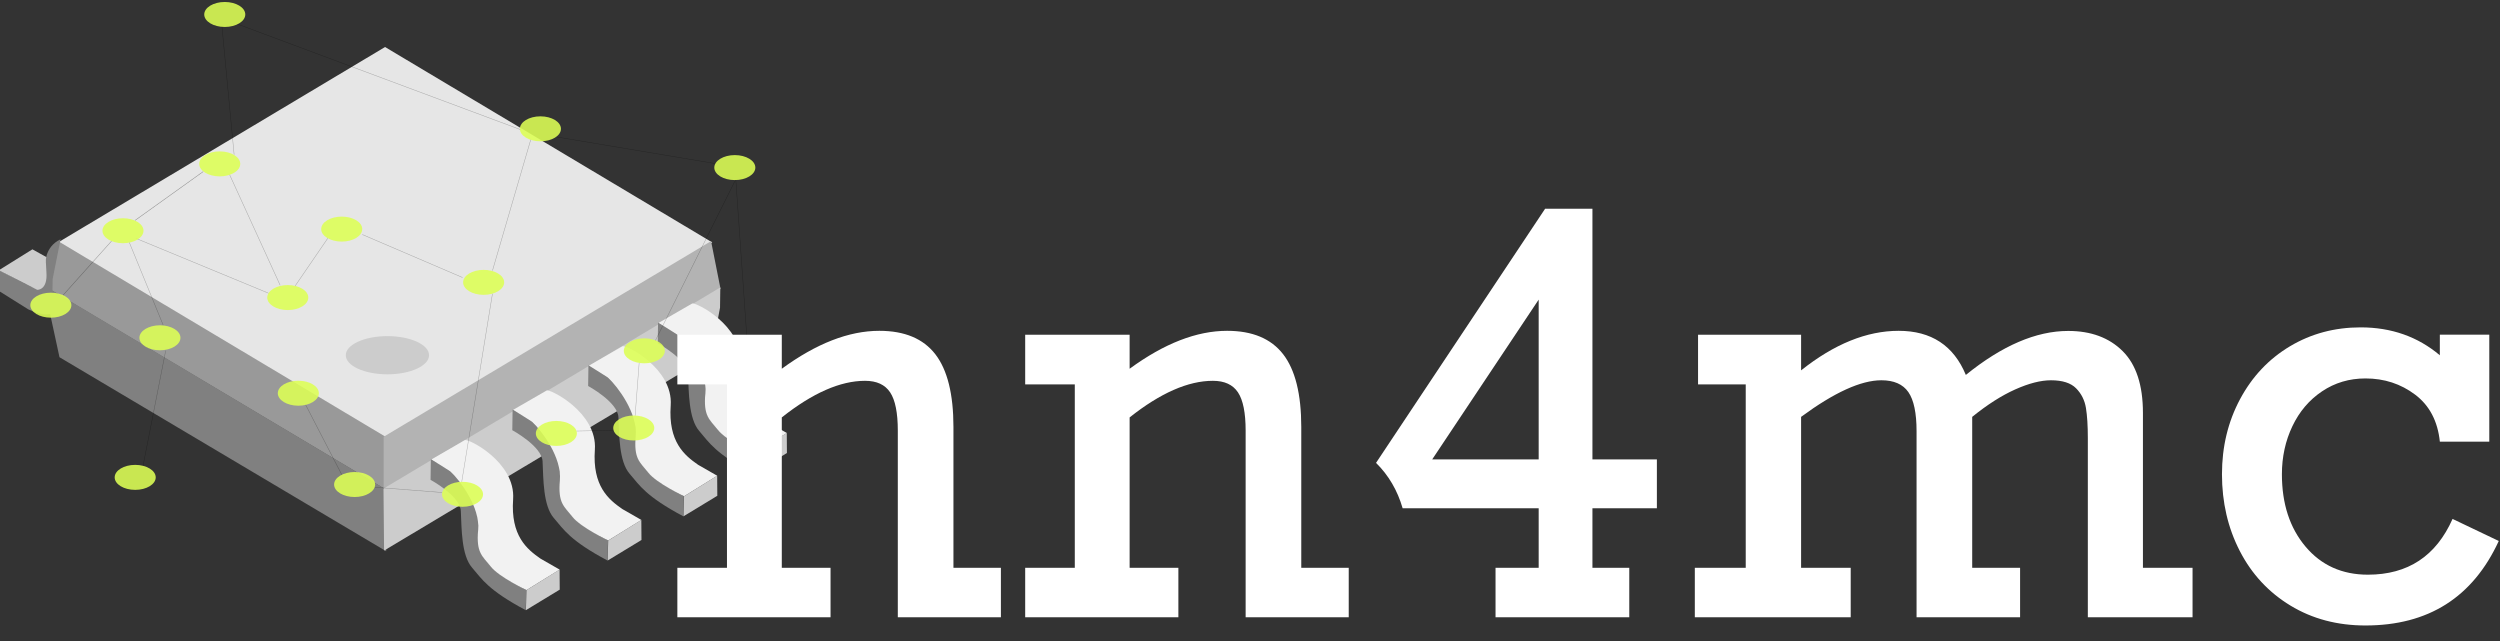 <?xml version="1.0" encoding="UTF-8" standalone="no"?>
<svg
   xmlns:dc="http://purl.org/dc/elements/1.1/"
   xmlns:cc="http://creativecommons.org/ns#"
   xmlns:rdf="http://www.w3.org/1999/02/22-rdf-syntax-ns#"
   xmlns:svg="http://www.w3.org/2000/svg"
   xmlns="http://www.w3.org/2000/svg"
   height="2000"
   width="7800"
   xml:space="preserve"
   viewBox="0 0 7800 2000"
   y="0px"
   x="0px"
   id="Layer_1"
   version="1.1"><rect x="0" y="0" width="7800" height="2000" fill="#333333" stroke="none"/><defs
   id="defs95" />
<style
   id="style2"
   type="text/css">
	.st0{fill-rule:evenodd;clip-rule:evenodd;fill:#E6E6E6;}
	.st1{fill-rule:evenodd;clip-rule:evenodd;fill:#999999;}
	.st2{fill-rule:evenodd;clip-rule:evenodd;fill:#B3B3B3;}
	.st3{fill-rule:evenodd;clip-rule:evenodd;fill:#808080;}
	.st4{fill-rule:evenodd;clip-rule:evenodd;fill:#CCCCCC;}
	.st5{fill-rule:evenodd;clip-rule:evenodd;fill:#F2F2F2;}
	.st6{fill:#CCCCCC;}
	
		.st7{fill-rule:evenodd;clip-rule:evenodd;fill:#CCCCCC;stroke:#000000;stroke-width:0.894;stroke-miterlimit:3.2;stroke-opacity:0.374;}
	.st8{opacity:0.43;fill:none;stroke:#000000;stroke-width:0.894;stroke-miterlimit:3.2;enable-background:new    ;}
	.st9{opacity:0.29;fill:none;stroke:#000000;stroke-width:0.894;stroke-miterlimit:3.2;enable-background:new    ;}
	.st10{opacity:0.879;fill:#DDFF55;enable-background:new    ;}
	.st11{fill:#FFB700;}
	.st12{fill:none;}
</style>
<g
   transform="matrix(1.576,0,0,1.568,-91.851,-479.913)"
   id="g74">
	
	<g
   transform="translate(0,-485.433)"
   id="layer8">
	</g>
	<g
   transform="translate(0,-485.433)"
   id="layer2">
	</g>
	<g
   transform="translate(0,-485.433)"
   id="layer3">
	</g>
	<g
   transform="translate(0,-485.433)"
   id="layer4">
	</g>
	<g
   transform="translate(0,-485.433)"
   id="layer6">
	</g>
	<g
   transform="translate(0,-485.433)"
   id="layer5">
		<g
   transform="matrix(1.118,0,0,1.118,-85.127,-23.586)"
   id="g4324">
			<g
   transform="translate(-228.211,448.234)"
   id="g4357">
				<path
   style="clip-rule:evenodd;fill:#e6e6e6;fill-rule:evenodd"
   d="m 459.34,712.26 578.95,-347.75 579.41,347.75 -579.72,347.96 z"
   class="st0"
   id="path4159" />
				<path
   style="clip-rule:evenodd;fill:#999999;fill-rule:evenodd"
   d="m 461.01,710.98 -18.08,84.03 596.87,357.35 v -93.83 z"
   class="st1"
   id="path4161" />
				<path
   style="clip-rule:evenodd;fill:#b3b3b3;fill-rule:evenodd"
   d="m 1035.86,1058.12 v 94.39 l 596.49,-357.61 -16.76,-84.97 z"
   class="st2"
   id="path4163" />
				<path
   style="clip-rule:evenodd;fill:#808080;fill-rule:evenodd"
   d="m 442.9,793.99 0.36,36.42 18.55,86.18 578.48,345.29 -0.09,-109.85 z"
   class="st3"
   id="path4165" />
				<path
   style="clip-rule:evenodd;fill:#cccccc;fill-rule:evenodd"
   d="m 1035.55,1150.45 1.04,110.27 579.11,-348.21 15.78,-84.08 0.49,-36.06 -583.96,350.58 z"
   class="st4"
   id="path4251" />
				<g
   transform="translate(202.865,-164.503)"
   id="g4173-0">
					<path
   style="clip-rule:evenodd;fill:#808080;fill-rule:evenodd"
   d="m 916.54,1262.69 c 0,1.93 -0.52,36.64 -0.52,36.64 0,0 52.36,28.49 53.61,55.46 1.46,31.67 0.97,78.73 19.74,100.62 17.91,20.89 28.47,40.09 95.3,75.94 l 0.89,-35.84 c 0,0 -50.62,-26.42 -63.86,-43.33 -13.24,-16.92 -20.15,-20.1 -20.69,-49.75 -0.55,-29.5 2.56,-64.88 -32.14,-101.76 -29.76,-31.63 -52.33,-37.98 -52.33,-37.98 z"
   class="st3"
   id="path4167-9" />
					<path
   style="clip-rule:evenodd;fill:#cccccc;fill-rule:evenodd"
   d="m 1085.82,1495.69 58.68,-36.64 0.26,35.67 -59.85,36.52 z"
   class="st4"
   id="path4169-3" />
					<path
   style="clip-rule:evenodd;fill:#f2f2f2;fill-rule:evenodd"
   d="m 917.58,1263.05 59.2,-34.34 c 5.02,-3.51 90.17,38.63 85.44,105.3 -4.59,64.7 24.29,88.72 48.53,105.58 l 33.82,19.47 -58.68,36.52 c 0,0 -48.4,-23.02 -63.42,-41.96 -15.02,-18.94 -25.83,-24.42 -22.2,-65.05 3.63,-40.63 -31.68,-87.9 -49.2,-104.35 z"
   class="st5"
   id="path4171-6" />
				</g>
				<g
   transform="translate(253.293,-197.544)"
   id="g4173-3-0">
					<path
   style="clip-rule:evenodd;fill:#808080;fill-rule:evenodd"
   d="m 1010.86,1207.39 c 0,1.93 -0.52,36.64 -0.52,36.64 0,0 52.36,28.49 53.61,55.46 1.46,31.67 0.97,78.73 19.74,100.62 17.91,20.89 28.47,40.09 95.3,75.94 l 0.89,-35.84 c 0,0 -50.62,-26.42 -63.86,-43.33 -13.24,-16.92 -20.15,-20.1 -20.69,-49.75 -0.55,-29.5 2.56,-64.88 -32.14,-101.76 -29.76,-31.62 -52.33,-37.98 -52.33,-37.98 z"
   class="st3"
   id="path4167-6-6" />
					<path
   style="clip-rule:evenodd;fill:#cccccc;fill-rule:evenodd"
   d="m 1180.14,1440.39 58.68,-36.64 0.26,35.67 -59.85,36.52 z"
   class="st4"
   id="path4169-7-2" />
					<path
   style="clip-rule:evenodd;fill:#f2f2f2;fill-rule:evenodd"
   d="m 1011.9,1207.75 59.2,-34.34 c 5.02,-3.51 90.17,38.63 85.44,105.29 -4.59,64.7 24.29,88.72 48.53,105.58 l 33.82,19.47 -58.68,36.52 c 0,0 -48.4,-23.02 -63.42,-41.96 -15.01,-18.94 -25.83,-24.42 -22.2,-65.05 3.63,-40.63 -31.68,-87.9 -49.2,-104.35 z"
   class="st5"
   id="path4171-5-6" />
				</g>
				<g
   transform="translate(343.023,-255.435)"
   id="g4173-3-3-9-8">
					<path
   style="clip-rule:evenodd;fill:#808080;fill-rule:evenodd"
   d="m 1178.69,1110.51 c 0,1.93 -0.52,36.64 -0.52,36.64 0,0 52.36,28.49 53.61,55.46 1.46,31.67 0.97,78.73 19.74,100.62 17.91,20.89 28.47,40.09 95.3,75.94 l 0.89,-35.84 c 0,0 -50.62,-26.42 -63.86,-43.33 -13.24,-16.92 -20.15,-20.1 -20.69,-49.75 -0.55,-29.5 2.56,-64.88 -32.14,-101.76 -29.76,-31.62 -52.33,-37.98 -52.33,-37.98 z"
   class="st3"
   id="path4167-6-5-1-7" />
					<path
   style="clip-rule:evenodd;fill:#cccccc;fill-rule:evenodd"
   d="m 1347.97,1343.51 58.68,-36.64 0.26,35.67 -59.85,36.52 z"
   class="st4"
   id="path4169-7-6-2-9" />
					<path
   style="clip-rule:evenodd;fill:#f2f2f2;fill-rule:evenodd"
   d="m 1179.73,1110.88 59.2,-34.34 c 5.02,-3.51 90.17,38.63 85.44,105.3 -4.59,64.7 24.29,88.72 48.53,105.58 l 33.82,19.47 -58.68,36.52 c 0,0 -48.4,-23.02 -63.42,-41.96 -15.02,-18.94 -25.83,-24.42 -22.2,-65.05 3.64,-40.63 -31.68,-87.9 -49.2,-104.35 z"
   class="st5"
   id="path4171-5-2-7-2" />
				</g>
				<g
   transform="translate(300.08,-226.974)"
   id="g4173-3-3-9-8-0">
					<path
   style="clip-rule:evenodd;fill:#808080;fill-rule:evenodd"
   d="m 1098.37,1158.14 c 0,1.93 -0.52,36.64 -0.52,36.64 0,0 52.36,28.49 53.61,55.46 1.46,31.67 0.97,78.73 19.74,100.62 17.91,20.89 28.47,40.09 95.3,75.94 l 0.89,-35.84 c 0,0 -50.62,-26.42 -63.86,-43.33 -13.24,-16.92 -20.15,-20.1 -20.69,-49.75 -0.55,-29.5 2.56,-64.88 -32.14,-101.76 -29.76,-31.62 -52.33,-37.98 -52.33,-37.98 z"
   class="st3"
   id="path4167-6-5-1-7-2" />
					<path
   style="clip-rule:evenodd;fill:#cccccc;fill-rule:evenodd"
   d="m 1267.65,1391.14 58.68,-36.64 0.26,35.67 -59.85,36.52 z"
   class="st4"
   id="path4169-7-6-2-9-3" />
					<path
   style="clip-rule:evenodd;fill:#f2f2f2;fill-rule:evenodd"
   d="m 1099.41,1158.5 59.2,-34.34 c 5.02,-3.51 90.17,38.63 85.44,105.29 -4.59,64.7 24.29,88.72 48.53,105.58 l 33.82,19.47 -58.68,36.52 c 0,0 -48.4,-23.02 -63.42,-41.96 -15.02,-18.94 -25.83,-24.42 -22.2,-65.05 3.63,-40.63 -31.68,-87.9 -49.2,-104.35 z"
   class="st5"
   id="path4171-5-2-7-2-7" />
				</g>
				<path
   style="clip-rule:evenodd;fill:#808080;fill-rule:evenodd"
   d="m 463.73,706.68 -14.02,70.61 -0.52,35.06 4.15,19.83 c 0,0 -2.86,19.1 -46.73,-0.73 l -51.41,-32.4 -0.78,-38.21 c 0,0 64.87,35.97 69.06,34.1 0,0 19.47,-1.21 13.24,-43.53 0.01,0.01 -1.81,-31.19 27.01,-44.73 z"
   class="st3"
   id="path4330-5" />
				<path
   style="clip-rule:evenodd;fill:#cccccc;fill-rule:evenodd"
   d="m 439.2,738.72 -25.31,-14.15 -59.46,37.24 67.89,34.82 c 0,0 18.69,1.33 16.36,-31.07 -2.34,-32.4 0.52,-26.84 0.52,-26.84 z"
   class="st4"
   id="path4332-9" />
			</g>
			<ellipse
   style="fill:#cccccc"
   ry="34"
   rx="73.74"
   cy="1361.27"
   cx="814.3"
   class="st6"
   id="path4382" />
		</g>
		<path
   style="clip-rule:evenodd;fill:#cccccc;fill-rule:evenodd;stroke:#000000;stroke-width:0.894;stroke-miterlimit:3.2;stroke-opacity:0.374"
   d="m 182.75,1379.28 96.36,-108.13"
   class="st7"
   id="path4671" />
		<path
   style="opacity:0.43;fill:none;stroke:#000000;stroke-width:0.894;stroke-miterlimit:3.2;enable-background:new"
   d="M 325.55,1230.06 460.8,1132.74"
   class="st8"
   id="path4673" />
		<path
   style="opacity:0.29;fill:none;stroke:#000000;stroke-width:0.894;stroke-miterlimit:3.2;enable-background:new"
   d="M 521.78,1099.1 497.56,842.95"
   class="st9"
   id="path4675" />
		<path
   style="opacity:0.29;fill:none;stroke:#000000;stroke-width:0.894;stroke-miterlimit:3.2;enable-background:new"
   d="m 527.52,839.13 563.15,211.03"
   class="st9"
   id="path4677" />
		<path
   style="opacity:0.29;fill:none;stroke:#000000;stroke-width:0.894;stroke-miterlimit:3.2;enable-background:new"
   d="m 1160.87,1064.12 316.67,53.43"
   class="st9"
   id="path4679" />
		<path
   style="opacity:0.29;fill:none;stroke:#000000;stroke-width:0.894;stroke-miterlimit:3.2;enable-background:new"
   d="m 1355.01,1470.7 159.89,-322.5 34.47,493.97"
   class="st9"
   id="path4681" />
		<path
   style="opacity:0.29;fill:none;stroke:#000000;stroke-width:0.894;stroke-miterlimit:3.2;enable-background:new"
   d="m 1323.61,1513.71 -8,105.33"
   class="st9"
   id="path4683" />
		<path
   style="opacity:0.29;fill:none;stroke:#000000;stroke-width:0.894;stroke-miterlimit:3.2;enable-background:new"
   d="m 1272.92,1647.71 -73.88,1.53"
   class="st9"
   id="path4685" />
		<path
   style="opacity:0.29;fill:none;stroke:#000000;stroke-width:0.894;stroke-miterlimit:3.2;enable-background:new"
   d="m 1109.15,1068.89 -75.94,261.12"
   class="st9"
   id="path4687" />
		<path
   style="opacity:0.29;fill:none;stroke:#000000;stroke-width:0.894;stroke-miterlimit:3.2;enable-background:new"
   d="m 775.44,1258.14 198.66,85.64"
   class="st9"
   id="path4689" />
		<path
   style="opacity:0.29;fill:none;stroke:#000000;stroke-width:0.894;stroke-miterlimit:3.2;enable-background:new"
   d="m 707.31,1265.4 -64.85,95.19"
   class="st9"
   id="path4691" />
		<path
   style="opacity:0.29;fill:none;stroke:#000000;stroke-width:0.894;stroke-miterlimit:3.2;enable-background:new"
   d="m 327.22,1265.78 263.11,109.34"
   class="st9"
   id="path4693" />
		<path
   style="opacity:0.29;fill:none;stroke:#000000;stroke-width:0.894;stroke-miterlimit:3.2;enable-background:new"
   d="M 512.75,1138.86 612.9,1359.07"
   class="st9"
   id="path4695" />
		<path
   style="opacity:0.29;fill:none;stroke:#000000;stroke-width:0.894;stroke-miterlimit:3.2;enable-background:new"
   d="m 314.08,1273.43 67.32,165.16"
   class="st9"
   id="path4697" />
		<path
   style="opacity:0.29;fill:none;stroke:#000000;stroke-width:0.894;stroke-miterlimit:3.2;enable-background:new"
   d="m 386.32,1489.05 -44.95,229.77"
   class="st9"
   id="path4699" />
		<path
   style="opacity:0.29;fill:none;stroke:#000000;stroke-width:0.894;stroke-miterlimit:3.2;enable-background:new"
   d="m 663.18,1596.67 71.83,139.64"
   class="st9"
   id="path4701" />
		<path
   style="opacity:0.29;fill:none;stroke:#000000;stroke-width:0.894;stroke-miterlimit:3.2;enable-background:new"
   d="m 800.17,1761.06 133.5,10.42"
   class="st9"
   id="path4703" />
		<path
   style="opacity:0.29;fill:none;stroke:#000000;stroke-width:0.894;stroke-miterlimit:3.2;enable-background:new"
   d="m 1033.21,1375.89 -60.85,374.38"
   class="st9"
   id="path4705" />
		<ellipse
   style="opacity:0.879;fill:#ddff55;enable-background:new"
   ry="24.87"
   rx="40.63"
   cy="1250.61"
   cx="301.75"
   class="st10"
   id="path4404" />
		<ellipse
   style="opacity:0.879;fill:#ddff55;enable-background:new"
   ry="24.87"
   rx="40.63"
   cy="1247.36"
   cx="734.78"
   class="st10"
   id="path4404-2" />
		<ellipse
   style="opacity:0.879;fill:#ddff55;enable-background:new"
   ry="24.87"
   rx="40.63"
   cy="1117.6"
   cx="493.3"
   class="st10"
   id="path4404-2-2" />
		<ellipse
   style="opacity:0.879;fill:#ddff55;enable-background:new"
   ry="24.87"
   rx="40.63"
   cy="1047.84"
   cx="1128.15"
   class="st10"
   id="path4404-2-2-8" />
		<ellipse
   style="opacity:0.879;fill:#ddff55;enable-background:new"
   ry="24.87"
   rx="40.63"
   cy="1353.33"
   cx="1015.74"
   class="st10"
   id="path4404-2-2-8-9" />
		<ellipse
   style="opacity:0.879;fill:#ddff55;enable-background:new"
   ry="24.87"
   rx="40.63"
   cy="820.3"
   cx="503.24"
   class="st10"
   id="path4404-2-2-8-9-7" />
		<ellipse
   style="opacity:0.879;fill:#ddff55;enable-background:new"
   ry="24.87"
   rx="40.63"
   cy="1653.94"
   cx="1159.7"
   class="st10"
   id="path4404-2-2-8-9-7-3" />
		<ellipse
   style="opacity:0.879;fill:#ddff55;enable-background:new"
   ry="24.87"
   rx="40.63"
   cy="1775.05"
   cx="973.94"
   class="st10"
   id="path4404-2-2-8-9-7-3-6" />
		<ellipse
   style="opacity:0.879;fill:#ddff55;enable-background:new"
   ry="24.87"
   rx="40.63"
   cy="1489.58"
   cx="1333.84"
   class="st10"
   id="path4404-2-2-8-9-7-3-6-1" />
		<ellipse
   style="opacity:0.879;fill:#ddff55;enable-background:new"
   ry="24.87"
   rx="40.63"
   cy="1666.92"
   cx="1556.75"
   class="st10"
   id="path4404-2-2-8-9-7-3-6-1-2" />
		<ellipse
   style="opacity:0.879;fill:#ddff55;enable-background:new"
   ry="24.87"
   rx="40.63"
   cy="1643.13"
   cx="1312.94"
   class="st10"
   id="path4404-2-2-8-9-7-3-6-1-2-9" />
		<ellipse
   style="opacity:0.879;fill:#ddff55;enable-background:new"
   ry="24.87"
   rx="40.63"
   cy="1383.61"
   cx="627.98"
   class="st10"
   id="path4404-2-2-8-9-7-3-6-1-2-9-3" />
		<ellipse
   style="opacity:0.879;fill:#ddff55;enable-background:new"
   ry="24.87"
   rx="40.63"
   cy="1398.75"
   cx="158.95"
   class="st10"
   id="path4404-2-2-8-9-7-3-6-1-2-9-3-1" />
		<ellipse
   style="opacity:0.879;fill:#ddff55;enable-background:new"
   ry="24.87"
   rx="40.63"
   cy="1741.37"
   cx="325.93"
   class="st10"
   id="path4404-2-2-8-9-7-3-6-1-2-9-3-1-9" />
		<ellipse
   style="opacity:0.879;fill:#ddff55;enable-background:new"
   ry="24.87"
   rx="40.63"
   cy="1463.63"
   cx="374.89"
   class="st10"
   id="path4404-2-2-8-9-7-3-6-1-2-9-3-1-9-4" />
		<ellipse
   style="opacity:0.879;fill:#ddff55;enable-background:new"
   ry="24.87"
   rx="40.63"
   cy="1755.59"
   cx="760.33"
   class="st10"
   id="path4404-2-2-8-9-7-3-6-1-2-9-3-1-9-4-7" />
		<ellipse
   style="opacity:0.879;fill:#ddff55;enable-background:new"
   ry="24.87"
   rx="40.63"
   cy="1573.92"
   cx="648.87"
   class="st10"
   id="path4404-2-2-8-9-7-3-6-1-2-9-3-1-9-4-7-8" />
		<ellipse
   style="opacity:0.879;fill:#ddff55;enable-background:new"
   ry="24.87"
   rx="40.63"
   cy="1124.96"
   cx="1512.99"
   class="st10"
   id="path4404-2-2-8-9-7-3-6-1-2-9-3-1-9-4-7-8-4" />
	</g>
	<g
   transform="translate(0,-485.433)"
   id="layer7">
	</g>
</g>
<g
   style="fill:#5dffff;fill-opacity:1"
   transform="matrix(1.346,0,0,1.346,-215.466,-319.533)"
   id="g86">
	<path
   style="fill:#ffffff;fill-opacity:1"
   id="path76"
   d="m 2370.139,1227.454 v 326.12 h 110 v 114.64 h -238.97 v -432.74 c 0,-41.16 -5.92,-70.67 -17.75,-88.55 -11.83,-17.88 -31.22,-26.81 -58.19,-26.81 -57.28,0 -121.59,28.28 -192.97,84.83 v 348.64 h 113 v 114.64 h -355.09 v -114.64 h 115 v -425.1 h -115 v -115.26 h 242.09 v 78.91 c 80.11,-58.59 155.45,-87.91 226.02,-87.91 58.53,0 101.8,18.09 129.83,54.25 28.01,36.17 42.03,92.5 42.03,168.98 z"
   class="st11" />
	<path
   style="fill:#ffffff;fill-opacity:1"
   id="path78"
   d="m 3176.399,1227.454 v 326.12 h 110 v 114.64 h -238.97 v -432.74 c 0,-41.16 -5.92,-70.67 -17.75,-88.55 -11.83,-17.88 -31.22,-26.81 -58.19,-26.81 -57.28,0 -121.59,28.28 -192.97,84.83 v 348.64 h 113 v 114.64 h -355.09 v -114.64 h 115 v -425.1 h -115 v -115.26 h 242.09 v 78.91 c 80.11,-58.59 155.45,-87.91 226.02,-87.91 58.53,0 101.8,18.09 129.83,54.25 28.02,36.17 42.03,92.5 42.03,168.98 z"
   class="st11" />
	<path
   style="fill:#ffffff;fill-opacity:1"
   id="path80"
   d="m 4000.699,1302.224 v 113.39 h -149.39 v 137.97 h 85.39 v 114.64 h -310 v -114.64 h 100 v -137.97 h -315.31 c -12.05,-41.53 -32.61,-76.62 -61.69,-105.28 l 391.94,-589.11 h 109.67 v 581 z m -274,0 V 931.924 l -246.78,370.3 z"
   class="st11" />
	<path
   style="fill:#ffffff;fill-opacity:1"
   id="path82"
   d="m 4206.639,1553.584 v -425.1 h -110.52 v -115.26 h 238.86 v 82.66 c 76.83,-61.09 152.2,-91.66 226.12,-91.66 75.58,0 127.5,34.09 155.75,102.25 83.88,-67.97 163,-101.97 237.34,-101.97 52.73,0 94.78,15.59 126.14,46.75 31.34,31.16 47.03,78.94 47.03,143.34 v 358.98 h 115 v 114.64 h -242.73 v -415.3 c 0,-28.67 -1.47,-51.95 -4.38,-69.83 -2.91,-17.88 -10.5,-33.06 -22.75,-45.53 -12.25,-12.47 -31.67,-18.7 -58.27,-18.7 -23.69,0 -51.33,7.08 -82.91,21.2 -31.59,14.14 -64.83,35.34 -99.73,63.62 v 349.89 h 111 v 114.64 h -239.97 v -431.5 c 0,-41.98 -6.33,-72.12 -18.98,-90.42 -12.66,-18.28 -33.52,-27.44 -62.56,-27.44 -47.31,0 -109.34,28.28 -186.11,84.83 v 349.89 h 115 v 114.64 h -361.34 v -114.62 z"
   class="st11" />
	<path
   style="fill:#ffffff;fill-opacity:1"
   id="path84"
   d="m 5815.559,1060.914 v -47.69 h 114.64 v 248 h -114.58 c -4.98,-47.62 -24.08,-83.97 -57.28,-109.03 -33.22,-25.06 -71.61,-37.59 -115.19,-37.59 -37.38,0 -70.89,9.97 -100.58,29.88 -29.69,19.91 -52.61,46.88 -68.8,80.89 -16.19,34.01 -24.28,71.14 -24.28,111.38 0,68.47 18.27,124.38 54.81,167.72 36.54,43.34 84.72,65.02 144.53,65.02 92.59,0 158,-43.08 196.22,-129.25 l 107.14,51.14 c -60.22,130.58 -163.22,195.86 -308.98,195.86 -65.2,0 -123.14,-15.36 -173.8,-46.06 -50.67,-30.72 -89.81,-72.84 -117.44,-126.38 -27.63,-53.54 -41.42,-112.89 -41.42,-178.05 0,-63.91 14,-122 42.03,-174.3 28.02,-52.28 66.52,-93.06 115.5,-122.33 48.98,-29.25 103.58,-43.89 163.78,-43.89 71.4,-0.01 132.64,21.55 183.7,64.68 z"
   class="st11" />
</g>
<rect
   style="fill:none"
   id="rect88"
   height="65.41"
   width="56.69"
   class="st12"
   y="1089.26"
   x="1441" />
<rect
   style="fill:none"
   id="rect90"
   height="0"
   width="0"
   class="st12"
   y="-881.67"
   x="3189.55" />
</svg>